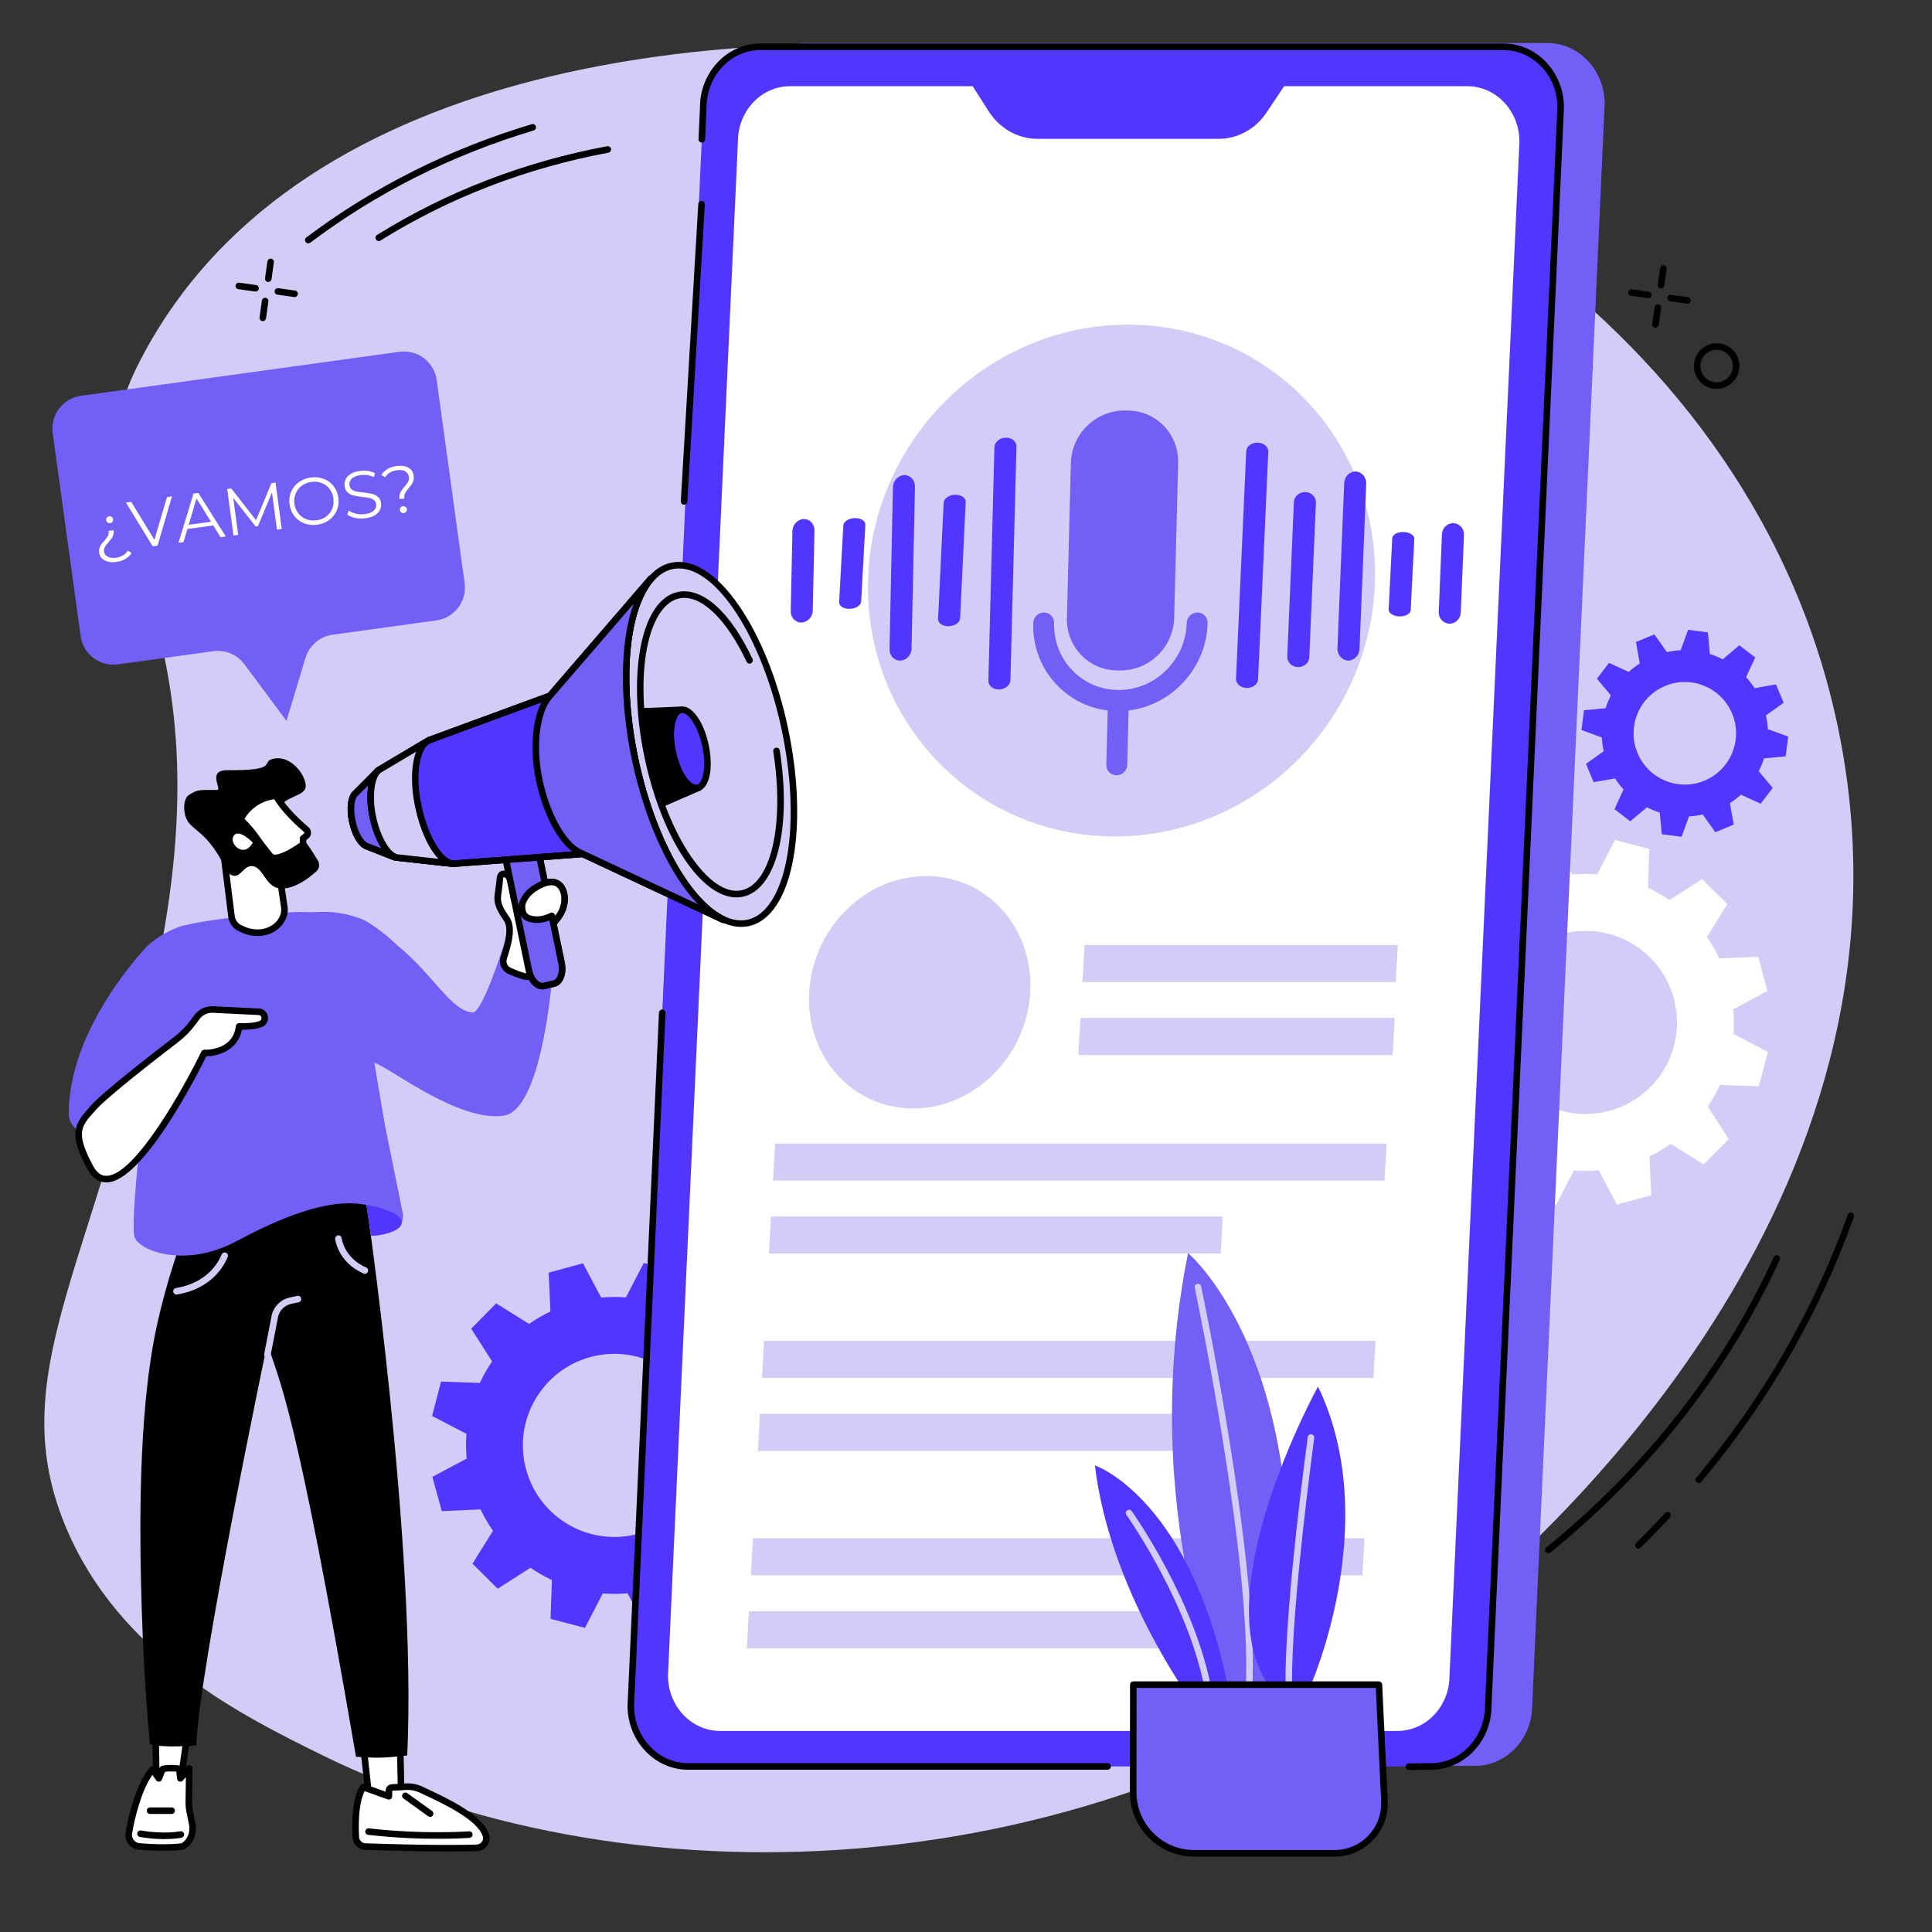 <svg xmlns="http://www.w3.org/2000/svg" xmlns:xlink="http://www.w3.org/1999/xlink" width="500" zoomAndPan="magnify" viewBox="0 0 375 375" height="500" preserveAspectRatio="xMidYMid meet" version="1.0"><rect x="0" y="0" width="375" height="375" fill="#333333" stroke="none"/><defs><g/><clipPath id="dd29821de6"><path d="M 20 76 L 80 76 L 80 123 L 20 123 Z M 20 76 " clip-rule="nonzero"/></clipPath><clipPath id="bc3c67a261"><path d="M 17.77 82.75 L 75.684 74.398 L 81.738 116.375 L 23.824 124.727 Z M 17.77 82.75 " clip-rule="nonzero"/></clipPath><clipPath id="c759bb9d56"><path d="M 34.844 80.289 L 58.613 76.859 C 63.141 76.207 67.742 77.379 71.406 80.121 C 75.07 82.859 77.496 86.941 78.148 91.473 L 79.277 99.301 C 79.93 103.828 78.758 108.43 76.02 112.094 C 73.277 115.758 69.195 118.184 64.668 118.836 L 40.898 122.266 C 36.371 122.918 31.766 121.746 28.105 119.004 C 24.441 116.266 22.016 112.184 21.363 107.656 L 20.23 99.824 C 19.578 95.297 20.75 90.695 23.492 87.031 C 26.23 83.367 30.316 80.941 34.844 80.289 Z M 34.844 80.289 " clip-rule="nonzero"/></clipPath></defs><path fill="#d2ccf6" d="M 12.672 296.145 C 23.035 321.246 47.215 333.137 62.668 340.734 C 123.586 370.684 216.094 367.25 282.648 312.754 C 298.227 300 374.988 233.188 357.039 142.625 C 341.172 62.562 261.617 16.066 194.641 9.844 C 139.156 4.688 56.25 11.922 26.676 71.016 C 11.164 102 44.414 114.109 31.297 183.68 C 19.941 243.895 0 265.441 12.672 296.145 " fill-opacity="1" fill-rule="nonzero"/><path fill="#5236ff" d="M 123.934 297.691 C 114.477 300.281 104.711 294.711 102.121 285.246 C 99.531 275.781 105.102 266.004 114.555 263.414 C 124.012 260.82 133.777 266.395 136.367 275.859 C 138.953 285.328 133.387 295.102 123.934 297.691 Z M 154.562 274.453 L 152.738 267.793 L 145.215 268.137 C 144.52 266.668 143.711 265.277 142.797 263.98 L 146.781 257.594 L 141.879 252.738 L 135.531 256.801 C 134.211 255.895 132.816 255.098 131.363 254.422 L 131.625 246.887 L 124.953 245.137 L 121.492 251.82 C 119.91 251.695 118.305 251.711 116.688 251.855 L 113.148 245.199 L 106.496 247.023 L 106.84 254.555 C 105.375 255.25 103.984 256.059 102.688 256.973 L 96.305 252.988 L 91.457 257.895 L 95.516 264.246 C 94.609 265.57 93.816 266.965 93.141 268.422 L 85.609 268.16 L 83.863 274.84 L 90.539 278.301 C 90.418 279.891 90.43 281.496 90.574 283.113 L 83.926 286.656 L 85.75 293.312 L 93.27 292.973 C 93.969 294.438 94.777 295.828 95.691 297.125 L 91.707 303.512 L 96.609 308.367 L 102.953 304.305 C 104.277 305.211 105.672 306.008 107.125 306.684 L 106.863 314.219 L 113.535 315.973 L 116.996 309.285 C 118.578 309.41 120.184 309.398 121.801 309.25 L 125.34 315.906 L 131.988 314.086 L 131.648 306.551 C 133.113 305.855 134.5 305.047 135.801 304.133 L 142.18 308.121 L 147.031 303.211 L 142.973 296.859 C 143.879 295.535 144.672 294.141 145.348 292.684 L 152.875 292.945 L 154.625 286.266 L 147.945 282.805 C 148.07 281.219 148.059 279.613 147.914 277.992 L 154.562 274.453 " fill-opacity="1" fill-rule="nonzero"/><path fill="#ffffff" d="M 312.441 215.59 C 302.98 218.18 293.219 212.609 290.629 203.145 C 288.039 193.676 293.605 183.902 303.062 181.312 C 312.52 178.719 322.281 184.293 324.871 193.758 C 327.461 203.223 321.895 212.996 312.441 215.59 Z M 343.066 192.348 L 341.246 185.691 L 333.723 186.035 C 333.023 184.566 332.219 183.176 331.305 181.875 L 335.285 175.488 L 330.387 170.637 L 324.039 174.695 C 322.719 173.793 321.324 172.996 319.871 172.32 L 320.129 164.781 L 313.461 163.031 L 309.996 169.719 C 308.414 169.594 306.809 169.605 305.195 169.75 L 301.652 163.094 L 295.004 164.922 L 295.344 172.449 C 293.879 173.152 292.492 173.957 291.195 174.871 L 284.812 170.883 L 279.965 175.793 L 284.023 182.145 C 283.117 183.469 282.324 184.863 281.645 186.316 L 274.117 186.059 L 272.367 192.734 L 279.047 196.199 C 278.922 197.785 278.938 199.395 279.082 201.008 L 272.434 204.551 L 274.254 211.211 L 281.781 210.867 C 282.473 212.332 283.285 213.723 284.195 215.023 L 280.211 221.41 L 285.113 226.266 L 291.461 222.203 C 292.781 223.109 294.176 223.906 295.633 224.582 L 295.371 232.117 L 302.043 233.867 L 305.5 227.184 C 307.086 227.309 308.691 227.293 310.305 227.148 L 313.844 233.805 L 320.496 231.98 L 320.156 224.449 C 321.621 223.75 323.008 222.941 324.309 222.027 L 330.688 226.016 L 335.535 221.109 L 331.477 214.758 C 332.383 213.434 333.18 212.039 333.855 210.582 L 341.383 210.844 L 343.133 204.164 L 336.453 200.699 C 336.578 199.117 336.566 197.508 336.418 195.891 L 343.066 192.348 " fill-opacity="1" fill-rule="nonzero"/><path fill="#5236ff" d="M 330.855 151.52 C 325.785 153.641 319.961 151.242 317.844 146.168 C 315.727 141.098 318.121 135.266 323.191 133.145 C 328.258 131.027 334.082 133.426 336.199 138.496 C 338.316 143.57 335.922 149.402 330.855 151.52 Z M 346.207 136.41 L 344.719 132.84 L 340.566 133.57 C 340.07 132.809 339.527 132.094 338.922 131.438 L 340.68 127.602 L 337.605 125.254 L 334.371 127.969 C 333.574 127.559 332.742 127.215 331.887 126.945 L 331.492 122.738 L 327.66 122.246 L 326.215 126.207 C 325.324 126.254 324.438 126.375 323.547 126.574 L 321.105 123.129 L 317.539 124.617 L 318.27 128.777 C 317.504 129.27 316.793 129.82 316.137 130.418 L 312.305 128.664 L 309.961 131.738 L 312.672 134.977 C 312.262 135.773 311.922 136.609 311.648 137.465 L 307.449 137.859 L 306.953 141.699 L 310.914 143.145 C 310.957 144.031 311.078 144.926 311.277 145.812 L 307.836 148.258 L 309.324 151.824 L 313.48 151.098 C 313.973 151.859 314.52 152.574 315.125 153.23 L 313.367 157.066 L 316.438 159.41 L 319.672 156.699 C 320.469 157.109 321.305 157.449 322.16 157.723 L 322.555 161.93 L 326.387 162.422 L 327.832 158.461 C 328.719 158.414 329.609 158.293 330.496 158.094 L 332.938 161.539 L 336.508 160.051 L 335.777 155.891 C 336.539 155.395 337.254 154.848 337.906 154.246 L 341.742 156.004 L 344.082 152.93 L 341.375 149.691 C 341.781 148.891 342.125 148.059 342.395 147.199 L 346.598 146.805 L 347.09 142.973 L 343.129 141.523 C 343.086 140.637 342.965 139.746 342.766 138.855 L 346.207 136.41 " fill-opacity="1" fill-rule="nonzero"/><path fill="#745ff6" d="M 286.297 342.758 L 142.086 342.758 C 135.949 342.758 130.977 337.469 130.977 330.949 L 145.035 20.16 C 145.035 13.641 150.012 8.352 156.145 8.352 L 300.355 8.352 C 306.492 8.352 311.465 13.641 311.465 20.16 L 297.406 330.949 C 297.406 337.469 292.434 342.758 286.297 342.758 " fill-opacity="1" fill-rule="nonzero"/><path fill="#5236ff" d="M 277.758 342.863 L 133.551 342.863 C 127.414 342.863 122.441 337.586 122.441 331.074 L 136.5 20.863 C 136.5 14.355 141.473 9.078 147.609 9.078 L 291.82 9.078 C 297.953 9.078 302.93 14.355 302.93 20.863 L 288.871 331.074 C 288.871 337.586 283.895 342.863 277.758 342.863 " fill-opacity="1" fill-rule="nonzero"/><path fill="#ffffff" d="M 271.227 335.977 L 139.781 335.977 C 134.188 335.977 129.656 331.168 129.656 325.234 L 143.227 27.477 C 143.227 21.543 147.758 16.73 153.352 16.73 L 284.797 16.73 C 290.387 16.73 294.922 21.543 294.922 27.477 L 281.352 325.234 C 281.352 331.168 276.82 335.977 271.227 335.977 " fill-opacity="1" fill-rule="nonzero"/><path fill="#5236ff" d="M 188.469 16.223 L 191.945 21.664 C 194.059 24.969 197.598 26.949 201.387 26.949 L 236.504 26.949 C 240.211 26.949 243.688 25.051 245.816 21.863 L 249.582 16.223 L 188.469 16.223 " fill-opacity="1" fill-rule="nonzero"/><path fill="#000000" d="M 132.781 97.961 C 132.766 97.961 132.754 97.961 132.742 97.961 C 132.391 97.938 132.125 97.637 132.145 97.285 L 135.535 39.602 C 135.555 39.25 135.859 38.98 136.207 39.004 C 136.555 39.023 136.824 39.324 136.805 39.672 L 133.414 97.359 C 133.395 97.699 133.113 97.961 132.781 97.961 " fill-opacity="1" fill-rule="nonzero"/><path fill="#000000" d="M 214.984 343.504 L 133.551 343.504 C 127.074 343.504 121.805 337.93 121.805 331.078 L 127.906 196.551 C 127.922 196.199 128.219 195.926 128.57 195.945 C 128.922 195.961 129.191 196.258 129.176 196.609 L 123.074 331.105 C 123.074 337.227 127.773 342.23 133.551 342.23 L 214.984 342.23 C 215.336 342.23 215.621 342.512 215.621 342.863 C 215.621 343.215 215.336 343.504 214.984 343.504 " fill-opacity="1" fill-rule="nonzero"/><path fill="#000000" d="M 273.461 343.555 C 273.109 343.555 272.828 343.277 272.82 342.926 C 272.816 342.574 273.102 342.289 273.449 342.285 L 277.75 342.23 C 283.531 342.23 288.234 337.227 288.234 331.078 L 294.297 197.238 C 294.312 196.887 294.605 196.609 294.961 196.633 C 295.312 196.648 295.582 196.945 295.566 197.297 L 289.504 331.105 C 289.504 337.93 284.234 343.504 277.758 343.504 L 273.465 343.555 C 273.461 343.555 273.461 343.555 273.461 343.555 " fill-opacity="1" fill-rule="nonzero"/><path fill="#000000" d="M 294.934 197.902 C 294.922 197.902 294.914 197.902 294.906 197.902 C 294.555 197.887 294.285 197.586 294.297 197.238 L 302.293 20.84 C 302.293 14.719 297.594 9.715 291.82 9.715 L 147.609 9.715 C 141.832 9.715 137.137 14.719 137.137 20.867 L 136.855 27.066 C 136.836 27.418 136.531 27.695 136.191 27.672 C 135.84 27.656 135.566 27.359 135.586 27.012 L 135.863 20.84 C 135.863 14.02 141.133 8.441 147.609 8.441 L 291.82 8.441 C 298.293 8.441 303.562 14.02 303.562 20.867 L 295.566 197.293 C 295.551 197.633 295.27 197.902 294.934 197.902 " fill-opacity="1" fill-rule="nonzero"/><path fill="#d2ccf6" d="M 268.738 229.156 L 150.043 229.156 L 150.445 221.965 L 269.141 221.965 L 268.738 229.156 " fill-opacity="1" fill-rule="nonzero"/><path fill="#d2ccf6" d="M 236.941 243.312 L 149.25 243.312 L 149.652 236.121 L 237.344 236.121 L 236.941 243.312 " fill-opacity="1" fill-rule="nonzero"/><path fill="#d2ccf6" d="M 270.91 190.613 L 210.098 190.613 L 210.5 183.426 L 271.312 183.426 L 270.91 190.613 " fill-opacity="1" fill-rule="nonzero"/><path fill="#d2ccf6" d="M 270.309 204.773 L 209.305 204.773 L 209.707 197.582 L 270.711 197.582 L 270.309 204.773 " fill-opacity="1" fill-rule="nonzero"/><path fill="#d2ccf6" d="M 266.586 267.461 L 147.895 267.461 L 148.297 260.27 L 266.992 260.27 L 266.586 267.461 " fill-opacity="1" fill-rule="nonzero"/><path fill="#d2ccf6" d="M 234.793 281.621 L 147.102 281.621 L 147.504 274.43 L 235.195 274.43 L 234.793 281.621 " fill-opacity="1" fill-rule="nonzero"/><path fill="#d2ccf6" d="M 264.441 305.77 L 145.75 305.77 L 146.152 298.574 L 264.848 298.574 L 264.441 305.77 " fill-opacity="1" fill-rule="nonzero"/><path fill="#d2ccf6" d="M 232.648 319.926 L 144.953 319.926 L 145.355 312.734 L 233.051 312.734 L 232.648 319.926 " fill-opacity="1" fill-rule="nonzero"/><path fill="#d2ccf6" d="M 199.965 192.598 C 199.266 205.051 189.098 215.152 177.25 215.152 C 165.402 215.152 156.367 205.051 157.062 192.598 C 157.762 180.141 167.934 170.039 179.777 170.039 C 191.625 170.039 200.664 180.141 199.965 192.598 " fill-opacity="1" fill-rule="nonzero"/><path fill="#d2ccf6" d="M 266.875 112.684 C 266.172 140.113 243.578 162.355 216.41 162.355 C 189.242 162.355 167.785 140.113 168.484 112.684 C 169.188 85.254 191.781 63.016 218.953 63.016 C 246.121 63.016 267.578 85.254 266.875 112.684 " fill-opacity="1" fill-rule="nonzero"/><path fill="#745ff6" d="M 217.543 130.129 L 216.926 130.129 C 211.344 130.129 206.941 125.562 207.086 119.93 L 207.855 89.887 C 207.996 84.25 212.641 79.684 218.219 79.684 L 218.832 79.684 C 224.41 79.684 228.82 84.25 228.676 89.887 L 227.906 119.93 C 227.762 125.562 223.121 130.129 217.543 130.129 " fill-opacity="1" fill-rule="nonzero"/><path fill="#745ff6" d="M 217.031 138.027 C 207.699 138.027 200.301 130.359 200.543 120.934 C 200.57 119.805 201.504 118.887 202.625 118.887 C 203.746 118.887 204.629 119.805 204.602 120.934 C 204.418 128.102 210.043 133.93 217.137 133.93 C 224.234 133.93 230.156 128.102 230.336 120.934 C 230.367 119.805 231.297 118.887 232.422 118.887 C 233.539 118.887 234.426 119.805 234.398 120.934 C 234.156 130.359 226.367 138.027 217.031 138.027 " fill-opacity="1" fill-rule="nonzero"/><path fill="#745ff6" d="M 216.715 150.484 C 215.59 150.484 214.707 149.57 214.734 148.438 L 215.043 136.402 C 215.074 135.27 216.004 134.352 217.125 134.352 C 218.246 134.352 219.133 135.27 219.102 136.402 L 218.793 148.438 C 218.766 149.57 217.836 150.484 216.715 150.484 " fill-opacity="1" fill-rule="nonzero"/><path fill="#5236ff" d="M 253.363 95.512 C 254.547 95.543 255.465 96.461 255.418 97.555 L 254.133 127.562 C 254.086 128.66 253.09 129.516 251.91 129.484 C 250.727 129.449 249.809 128.531 249.855 127.438 L 251.141 97.43 C 251.188 96.336 252.184 95.477 253.363 95.512 " fill-opacity="1" fill-rule="nonzero"/><path fill="#5236ff" d="M 244.109 85.922 C 245.289 85.953 246.215 86.754 246.172 87.707 L 244.191 131.867 C 244.145 132.82 243.152 133.566 241.973 133.531 C 240.789 133.496 239.867 132.695 239.91 131.746 L 241.891 87.578 C 241.934 86.629 242.926 85.887 244.109 85.922 " fill-opacity="1" fill-rule="nonzero"/><path fill="#5236ff" d="M 263.141 91.523 C 264.32 91.559 265.238 92.629 265.184 93.918 L 263.879 125.938 C 263.828 127.227 262.824 128.242 261.645 128.207 C 260.465 128.172 259.547 127.098 259.598 125.812 L 260.906 93.789 C 260.957 92.504 261.961 91.488 263.141 91.523 " fill-opacity="1" fill-rule="nonzero"/><path fill="#5236ff" d="M 272.438 103.262 C 273.621 103.293 274.547 103.891 274.516 104.594 L 273.816 118.43 C 273.781 119.133 272.797 119.676 271.613 119.641 C 270.434 119.605 269.5 119.008 269.535 118.305 L 270.234 104.469 C 270.27 103.766 271.254 103.227 272.438 103.262 " fill-opacity="1" fill-rule="nonzero"/><path fill="#5236ff" d="M 283.535 118.895 C 283.484 120.121 282.484 121.086 281.305 121.051 C 280.121 121.016 279.203 119.992 279.258 118.77 L 279.879 103.703 C 279.93 102.477 280.93 101.512 282.109 101.547 C 283.293 101.578 284.207 102.605 284.156 103.828 L 283.535 118.895 " fill-opacity="1" fill-rule="nonzero"/><path fill="#5236ff" d="M 185.371 96.031 C 184.188 96.066 183.199 96.762 183.16 97.586 L 182.082 120.125 C 182.039 120.949 182.969 121.59 184.148 121.551 C 185.332 121.516 186.32 120.824 186.359 120 L 187.438 97.461 C 187.48 96.637 186.551 96 185.371 96.031 " fill-opacity="1" fill-rule="nonzero"/><path fill="#5236ff" d="M 195.203 84.957 C 194.02 84.988 193.039 85.809 193.012 86.789 L 191.844 132.117 C 191.816 133.094 192.754 133.859 193.938 133.824 C 195.117 133.789 196.098 132.969 196.121 131.992 L 197.293 86.664 C 197.316 85.684 196.383 84.922 195.203 84.957 " fill-opacity="1" fill-rule="nonzero"/><path fill="#5236ff" d="M 175.504 92.227 C 174.32 92.262 173.34 93.312 173.316 94.574 L 172.656 125.992 C 172.629 127.254 173.562 128.254 174.746 128.219 C 175.926 128.184 176.906 127.133 176.934 125.867 L 177.594 94.453 C 177.617 93.188 176.684 92.191 175.504 92.227 " fill-opacity="1" fill-rule="nonzero"/><path fill="#5236ff" d="M 165.898 100.566 C 164.719 100.602 163.727 101.242 163.688 101.996 L 162.875 116.871 C 162.832 117.629 163.754 118.215 164.938 118.176 C 166.117 118.145 167.113 117.504 167.152 116.746 L 167.965 101.871 C 168.008 101.117 167.082 100.531 165.898 100.566 " fill-opacity="1" fill-rule="nonzero"/><path fill="#5236ff" d="M 153.48 118.609 C 153.453 119.871 154.391 120.867 155.57 120.832 C 156.75 120.797 157.73 119.746 157.758 118.484 L 158.086 102.973 C 158.109 101.707 157.172 100.711 155.992 100.746 C 154.809 100.781 153.832 101.832 153.805 103.098 L 153.48 118.609 " fill-opacity="1" fill-rule="nonzero"/><path fill="#745ff6" d="M 238.113 331.93 C 238.113 331.93 220.508 293.301 230.605 243.223 C 230.605 243.223 257.891 266.113 248.055 331.93 L 238.113 331.93 " fill-opacity="1" fill-rule="nonzero"/><path fill="#d2ccf6" d="M 242.422 328.539 C 242.406 328.539 242.395 328.539 242.383 328.539 C 242.031 328.52 241.766 328.219 241.785 327.871 C 243.133 303.184 232.012 250.488 231.898 249.957 C 231.824 249.613 232.043 249.277 232.387 249.203 C 232.73 249.129 233.07 249.348 233.141 249.691 C 233.254 250.223 244.41 303.09 243.055 327.938 C 243.035 328.277 242.754 328.539 242.422 328.539 " fill-opacity="1" fill-rule="nonzero"/><path fill="#5236ff" d="M 255.824 269.129 C 255.824 269.129 233.145 310.152 246.789 327.902 L 254.086 327.902 C 254.086 327.902 268.672 295.832 255.824 269.129 " fill-opacity="1" fill-rule="nonzero"/><path fill="#d2ccf6" d="M 250.195 329.629 C 249.855 329.629 249.574 329.359 249.562 329.016 C 249.098 317.047 252.035 292.512 253.828 278.949 C 253.871 278.605 254.188 278.359 254.539 278.402 C 254.891 278.449 255.133 278.77 255.086 279.117 C 253.301 292.641 250.371 317.09 250.828 328.965 C 250.844 329.316 250.57 329.613 250.219 329.629 C 250.211 329.629 250.203 329.629 250.195 329.629 " fill-opacity="1" fill-rule="nonzero"/><path fill="#5236ff" d="M 212.52 284.422 C 212.52 284.422 231.84 291.02 238.84 330.09 L 231.238 330.09 C 231.238 330.09 215.375 308.633 212.52 284.422 " fill-opacity="1" fill-rule="nonzero"/><path fill="#d2ccf6" d="M 234.684 329.629 C 234.379 329.629 234.109 329.406 234.059 329.094 C 231.184 311.723 218.758 294.223 218.633 294.047 C 218.426 293.766 218.492 293.367 218.777 293.16 C 219.062 292.957 219.457 293.023 219.664 293.309 C 219.789 293.484 232.391 311.227 235.312 328.887 C 235.367 329.234 235.133 329.562 234.789 329.617 C 234.754 329.625 234.719 329.629 234.684 329.629 " fill-opacity="1" fill-rule="nonzero"/><path fill="#745ff6" d="M 219.973 326.992 L 267.645 326.992 L 268.715 349.562 C 268.977 355.098 264.562 359.727 259.031 359.727 L 231.801 359.727 C 225.254 359.727 219.949 354.41 219.953 347.855 L 219.973 326.992 " fill-opacity="1" fill-rule="nonzero"/><path fill="#000000" d="M 220.605 327.625 L 220.59 347.855 C 220.586 350.855 221.75 353.676 223.871 355.801 C 225.988 357.922 228.809 359.09 231.805 359.09 L 259.031 359.09 C 261.531 359.09 263.863 358.094 265.59 356.281 C 267.312 354.469 268.199 352.094 268.078 349.594 L 267.043 327.625 Z M 259.031 360.363 L 231.805 360.363 C 228.469 360.363 225.328 359.062 222.973 356.699 C 220.609 354.336 219.316 351.195 219.316 347.855 L 219.34 326.992 C 219.34 326.637 219.621 326.355 219.973 326.355 L 267.648 326.355 C 267.984 326.355 268.266 326.621 268.281 326.961 L 269.352 349.531 C 269.484 352.387 268.477 355.094 266.508 357.16 C 264.539 359.227 261.883 360.363 259.031 360.363 " fill-opacity="1" fill-rule="nonzero"/><path fill="#ffffff" d="M 36.809 333.539 L 34.996 346.266 L 30.363 346.281 L 30.145 333.766 L 36.809 333.539 " fill-opacity="1" fill-rule="nonzero"/><path fill="#000000" d="M 30.793 334.383 L 30.988 345.645 L 34.445 345.633 L 36.074 334.199 Z M 30.363 346.922 C 30.016 346.922 29.734 346.641 29.727 346.293 L 29.512 333.777 C 29.504 333.43 29.777 333.145 30.125 333.133 L 36.785 332.902 C 36.973 332.895 37.156 332.973 37.281 333.113 C 37.406 333.254 37.465 333.441 37.438 333.629 L 35.629 346.355 C 35.582 346.668 35.316 346.902 35 346.902 L 30.367 346.922 C 30.367 346.922 30.367 346.922 30.363 346.922 " fill-opacity="1" fill-rule="nonzero"/><path fill="#ffffff" d="M 35.152 358.434 C 33.336 358.629 30.629 358.707 27.012 358.387 C 25.715 358.273 24.805 357.074 25.012 355.789 C 25.574 352.336 27.141 346.242 29.613 343.445 L 30.836 345.188 L 31.559 343.391 C 31.676 343.195 34.746 343.066 34.812 343.434 L 34.996 345.188 L 36.742 343.234 L 36.645 349.656 C 36.637 350.363 36.703 351.074 36.844 351.766 L 37.305 353.984 C 37.578 355.32 37.238 356.738 36.305 357.73 C 35.941 358.121 35.535 358.391 35.152 358.434 " fill-opacity="1" fill-rule="nonzero"/><path fill="#000000" d="M 29.582 344.508 C 27.461 347.465 26.121 352.941 25.641 355.891 C 25.566 356.344 25.68 356.789 25.961 357.148 C 26.23 357.5 26.625 357.715 27.066 357.754 C 30.91 358.09 33.551 357.965 35.086 357.801 C 35.281 357.781 35.566 357.59 35.84 357.297 C 36.609 356.477 36.922 355.289 36.68 354.117 L 36.223 351.895 C 36.07 351.156 36 350.398 36.012 349.645 L 36.082 344.93 L 35.473 345.613 C 35.305 345.801 35.043 345.871 34.805 345.793 C 34.562 345.715 34.391 345.504 34.363 345.258 L 34.219 343.871 C 33.68 343.805 32.551 343.832 32.035 343.906 L 31.426 345.426 C 31.336 345.641 31.137 345.793 30.906 345.82 C 30.676 345.848 30.449 345.746 30.312 345.555 Z M 35.152 358.434 L 35.156 358.434 Z M 31.637 359.238 C 30.328 359.238 28.77 359.18 26.953 359.02 C 26.156 358.949 25.449 358.562 24.957 357.93 C 24.465 357.297 24.258 356.48 24.387 355.688 C 24.535 354.773 25.93 346.656 29.137 343.023 C 29.266 342.879 29.453 342.805 29.648 342.812 C 29.844 342.824 30.023 342.922 30.133 343.082 L 30.684 343.863 L 30.969 343.152 C 30.98 343.121 30.996 343.09 31.016 343.059 C 31.461 342.316 34.559 342.641 34.586 342.645 C 35.09 342.738 35.375 342.965 35.438 343.32 C 35.441 343.336 35.441 343.348 35.445 343.363 L 35.477 343.695 L 36.266 342.809 C 36.445 342.609 36.723 342.543 36.973 342.641 C 37.219 342.738 37.379 342.977 37.375 343.242 L 37.281 349.664 C 37.27 350.324 37.336 350.988 37.469 351.637 L 37.926 353.855 C 38.25 355.434 37.82 357.047 36.77 358.168 C 36.27 358.699 35.734 359.012 35.223 359.066 C 34.363 359.16 33.172 359.238 31.637 359.238 " fill-opacity="1" fill-rule="nonzero"/><path fill="#000000" d="M 31.84 356.969 C 30.555 356.969 28.961 356.867 27.16 356.551 C 26.816 356.492 26.582 356.16 26.645 355.816 C 26.707 355.469 27.035 355.238 27.379 355.297 C 31.793 356.078 34.953 355.461 34.984 355.453 C 35.328 355.387 35.664 355.609 35.73 355.953 C 35.801 356.297 35.578 356.633 35.234 356.699 C 35.152 356.719 33.887 356.969 31.84 356.969 " fill-opacity="1" fill-rule="nonzero"/><path fill="#000000" d="M 33.324 352.09 L 29.117 352.09 C 28.77 352.09 28.484 351.805 28.484 351.453 C 28.484 351.102 28.77 350.816 29.117 350.816 L 33.324 350.816 C 33.672 350.816 33.957 351.102 33.957 351.453 C 33.957 351.805 33.672 352.09 33.324 352.09 " fill-opacity="1" fill-rule="nonzero"/><path fill="#ffffff" d="M 70.066 334.676 L 71.695 349.508 L 77.93 350.816 L 77.551 333.422 L 70.066 334.676 " fill-opacity="1" fill-rule="nonzero"/><path fill="#000000" d="M 72.277 348.98 L 77.277 350.031 L 76.93 334.172 L 70.766 335.203 Z M 77.93 351.453 C 77.887 351.453 77.844 351.445 77.801 351.438 L 71.566 350.133 C 71.297 350.074 71.094 349.852 71.062 349.578 L 69.434 334.742 C 69.398 334.406 69.629 334.102 69.961 334.047 L 77.445 332.797 C 77.629 332.766 77.812 332.812 77.957 332.93 C 78.098 333.051 78.18 333.223 78.184 333.406 L 78.566 350.801 C 78.57 350.996 78.484 351.184 78.336 351.305 C 78.219 351.402 78.078 351.453 77.93 351.453 " fill-opacity="1" fill-rule="nonzero"/><path fill="#ffffff" d="M 69.062 356.582 C 68.922 353.984 68.918 349.195 70.5 346.887 L 75.488 348.664 L 75.488 347.602 C 75.488 347.258 75.734 346.973 76.047 346.953 L 78.824 346.797 C 79.863 346.734 80.898 346.953 81.844 347.418 C 84.641 348.793 93.145 352.32 94.324 356.289 C 94.672 357.461 93.758 358.633 92.539 358.668 C 89.742 358.746 83.012 358.832 70.934 358.422 C 69.926 358.387 69.113 357.59 69.062 356.582 " fill-opacity="1" fill-rule="nonzero"/><path fill="#000000" d="M 70.777 347.66 C 69.879 349.367 69.484 352.559 69.695 356.547 C 69.73 357.23 70.273 357.762 70.953 357.785 C 82.887 358.195 89.59 358.113 92.523 358.031 C 92.922 358.02 93.301 357.816 93.535 357.492 C 93.758 357.188 93.82 356.824 93.715 356.473 C 92.758 353.254 86.035 350.094 82.805 348.578 C 82.324 348.352 81.902 348.156 81.566 347.988 C 80.715 347.57 79.781 347.383 78.863 347.43 L 76.129 347.59 L 76.125 348.664 C 76.125 348.875 76.023 349.066 75.855 349.188 C 75.684 349.305 75.469 349.336 75.273 349.266 Z M 86.961 359.371 C 83.246 359.371 77.996 359.297 70.91 359.055 C 69.566 359.012 68.496 357.961 68.426 356.617 C 68.281 353.902 68.293 348.984 69.977 346.527 C 70.141 346.289 70.441 346.191 70.715 346.289 L 74.852 347.762 L 74.852 347.602 C 74.852 346.918 75.359 346.359 76.008 346.32 L 78.789 346.16 C 79.93 346.094 81.082 346.332 82.125 346.844 C 82.457 347.008 82.871 347.203 83.344 347.426 C 87.004 349.145 93.816 352.344 94.934 356.109 C 95.152 356.836 95.016 357.613 94.562 358.238 C 94.098 358.883 93.348 359.277 92.559 359.301 C 91.355 359.336 89.523 359.371 86.961 359.371 " fill-opacity="1" fill-rule="nonzero"/><path fill="#000000" d="M 85.031 356.906 C 81.484 356.906 76.695 356.75 71.465 356.141 C 71.113 356.102 70.863 355.785 70.906 355.438 C 70.945 355.086 71.262 354.836 71.609 354.879 C 82.203 356.109 90.961 355.469 91.051 355.461 C 91.398 355.434 91.703 355.699 91.73 356.047 C 91.758 356.398 91.496 356.703 91.145 356.73 C 91.098 356.734 88.75 356.906 85.031 356.906 " fill-opacity="1" fill-rule="nonzero"/><path fill="#000000" d="M 83.484 352.66 C 83.355 352.66 83.227 352.621 83.113 352.539 L 78.312 349.086 C 78.027 348.879 77.965 348.48 78.168 348.195 C 78.375 347.91 78.77 347.848 79.055 348.051 L 83.855 351.504 C 84.141 351.711 84.207 352.109 84 352.395 C 83.879 352.566 83.68 352.66 83.484 352.66 " fill-opacity="1" fill-rule="nonzero"/><path fill="#000000" d="M 70.926 232.203 C 70.926 232.203 80.945 299.785 79.043 340.734 L 76.254 341.016 C 74.754 341.164 73.246 341.203 71.742 341.125 L 69.098 340.992 C 57.219 271.645 54.207 268.367 51.895 260.727 C 51.895 260.727 38.656 323.777 38.098 338.762 C 38.098 338.762 31.664 339.41 29.102 338.488 C 27.727 324.02 27.328 309.051 27.258 299.652 C 27.062 272.75 29.629 260.531 31.039 254.734 C 32.328 249.414 33.719 245.086 34.73 242.16 L 38.113 232.5 L 70.926 232.203 " fill-opacity="1" fill-rule="nonzero"/><path fill="#d2ccf6" d="M 51.91 263.52 C 51.871 263.52 51.828 263.516 51.789 263.508 C 51.445 263.441 51.219 263.109 51.285 262.762 L 52.758 255.191 C 52.762 255.176 52.766 255.16 52.77 255.145 C 53.234 253.449 54.594 252.172 56.316 251.82 L 57.707 251.531 C 58.047 251.457 58.387 251.68 58.457 252.023 C 58.527 252.367 58.305 252.707 57.961 252.777 L 56.57 253.062 C 55.328 253.32 54.348 254.238 54.004 255.457 L 52.535 263.004 C 52.477 263.309 52.207 263.52 51.91 263.52 " fill-opacity="1" fill-rule="nonzero"/><path fill="#d2ccf6" d="M 34.254 251.277 C 33.949 251.277 33.68 251.055 33.629 250.746 C 33.57 250.398 33.805 250.07 34.148 250.012 C 40.156 249.012 42.359 245.117 43.027 243.492 C 43.16 243.168 43.531 243.016 43.855 243.148 C 44.18 243.277 44.336 243.652 44.203 243.977 C 43.453 245.801 40.992 250.16 34.359 251.266 C 34.324 251.273 34.289 251.277 34.254 251.277 " fill-opacity="1" fill-rule="nonzero"/><path fill="#d2ccf6" d="M 70.828 247.246 C 70.742 247.246 70.656 247.227 70.574 247.191 C 65.648 245.051 65.074 240.676 65.051 240.492 C 65.012 240.141 65.262 239.824 65.609 239.785 C 65.957 239.742 66.273 239.988 66.312 240.34 C 66.336 240.496 66.844 244.184 71.082 246.023 C 71.402 246.164 71.551 246.539 71.41 246.863 C 71.305 247.102 71.074 247.246 70.828 247.246 " fill-opacity="1" fill-rule="nonzero"/><path fill="#745ff6" d="M 27.965 184.27 C 29.703 182.297 33.234 180.199 35.797 179.605 C 40.664 178.48 46.902 177.832 52.461 177.453 L 55.617 177.117 C 57.23 177 58.758 176.988 60.203 177.062 C 61.199 177.027 62.109 177.004 62.895 176.984 C 65.348 176.93 69.297 177.723 71.391 179.004 C 73.438 180.254 75.344 181.785 77.113 183.492 C 83.965 189.008 87.426 196.109 91.699 196.531 C 93.441 196.703 96.93 186.16 98.27 181.887 C 99.141 179.105 102.398 177.867 104.875 179.395 C 104.996 179.473 105.109 179.547 105.215 179.621 C 108.387 181.887 107.41 186.984 107.41 186.984 C 107.41 186.984 105.684 215.406 97.746 216.551 C 88.879 217.828 75.434 207.027 72.656 206.289 L 74.73 218.477 L 78.191 235.535 C 78.699 238.844 74.43 239.895 72.027 239.871 C 71.953 239.871 71.188 233.898 71.117 233.883 C 63.426 232.301 53.512 236.875 45.754 240.988 C 35.809 246.258 26.801 242.719 26.098 240.012 C 25.398 237.301 27.266 220.812 27.266 220.812 L 16.828 219.949 C 14.863 219.785 13.348 218.141 13.348 216.168 C 13.375 202.645 22.836 190.086 27.965 184.27 " fill-opacity="1" fill-rule="nonzero"/><path fill="#ffffff" d="M 37.426 198.496 C 36.523 199.715 35.457 200.801 34.25 201.723 C 30.188 204.836 20.492 212.352 18.176 214.953 C 15.23 218.262 13.781 219.539 17.461 226.516 C 23.461 237.883 39.652 204.387 39.652 204.387 C 39.652 204.387 45.785 204.652 46.414 199.219 C 46.414 199.219 49.613 199.379 50.836 198.641 C 51.773 198.07 51.5 196.383 50.145 196.375 L 41.316 195.945 C 40.102 195.895 38.941 196.453 38.219 197.43 L 37.426 198.496 " fill-opacity="1" fill-rule="nonzero"/><path fill="#000000" d="M 37.938 198.875 C 37 200.141 35.887 201.27 34.637 202.227 C 30.59 205.328 20.93 212.816 18.652 215.375 L 18.391 215.664 C 15.676 218.707 14.656 219.844 18.023 226.219 C 18.738 227.574 19.594 228.23 20.637 228.23 C 20.648 228.23 20.664 228.23 20.68 228.23 C 26.258 228.133 35.852 210.785 39.082 204.109 C 39.191 203.883 39.43 203.738 39.68 203.75 C 39.906 203.762 45.23 203.918 45.781 199.145 C 45.82 198.812 46.105 198.566 46.445 198.586 C 47.609 198.641 49.738 198.559 50.508 198.094 C 50.746 197.949 50.789 197.648 50.727 197.426 C 50.676 197.242 50.531 197.016 50.141 197.016 L 41.285 196.582 C 40.281 196.543 39.328 197 38.727 197.809 Z M 20.633 229.504 C 19.098 229.504 17.84 228.598 16.898 226.812 C 13.266 219.93 14.367 218.262 17.441 214.82 L 17.703 214.527 C 20.055 211.887 29.789 204.34 33.863 201.219 C 35.023 200.332 36.047 199.289 36.918 198.117 L 37.707 197.047 C 38.559 195.898 39.914 195.246 41.344 195.312 L 50.176 195.742 C 51.02 195.746 51.727 196.273 51.953 197.086 C 52.18 197.902 51.855 198.766 51.164 199.184 C 50.109 199.82 47.996 199.883 46.957 199.871 C 46.168 203.887 42.352 204.992 40.047 205.027 C 38.48 208.207 27.785 229.379 20.703 229.504 C 20.68 229.504 20.656 229.504 20.633 229.504 " fill-opacity="1" fill-rule="nonzero"/><path fill="#5236ff" d="M 72.027 239.871 C 79.492 239.379 80.75 235.543 71.117 233.883 L 72.027 239.871 " fill-opacity="1" fill-rule="nonzero"/><path fill="#745ff6" d="M 97.137 161.766 L 102.656 188.34 C 103.059 190.285 104.363 191.641 105.562 191.363 L 107.543 190.906 C 108.742 190.629 109.391 188.824 108.984 186.883 L 103.465 160.305 L 97.137 161.766 " fill-opacity="1" fill-rule="nonzero"/><path fill="#000000" d="M 97.883 162.242 L 103.277 188.211 C 103.496 189.258 104.02 190.16 104.652 190.562 C 104.922 190.738 105.184 190.797 105.422 190.742 L 107.398 190.285 C 108.141 190.113 108.719 188.727 108.363 187.012 L 102.973 161.07 Z M 105.246 192.035 C 104.812 192.035 104.379 191.898 103.965 191.633 C 103.043 191.043 102.324 189.859 102.035 188.469 L 96.512 161.895 C 96.441 161.555 96.656 161.223 96.992 161.145 L 103.32 159.688 C 103.488 159.648 103.664 159.676 103.809 159.77 C 103.953 159.859 104.051 160.008 104.086 160.176 L 109.609 186.75 C 110.09 189.066 109.246 191.168 107.684 191.527 L 105.707 191.98 C 105.555 192.02 105.398 192.035 105.246 192.035 " fill-opacity="1" fill-rule="nonzero"/><path fill="#ffffff" d="M 98.926 188.457 C 97.941 188.047 97.438 186.945 97.77 185.934 C 98.766 182.887 99.465 180.012 98.324 178.355 C 97.332 176.918 96.398 175.492 96.633 173.797 L 96.965 171.25 C 97.023 170.855 96.902 169.391 97.996 169.652 C 98.828 169.848 99.176 170.574 99.652 173.773 C 99.895 175.379 100.527 176.121 101.609 176.785 C 101.566 176.551 101.547 176.273 101.562 175.973 C 101.625 174.598 102.371 173.34 103.516 172.578 C 104.941 171.625 107.34 170.355 108.758 171.949 C 109.742 173.059 110.125 175.559 108.398 177.996 C 107.992 178.566 105.73 181.043 105.73 181.043 C 105.293 181.629 104.348 187.582 104.348 187.582 C 103.777 190.707 101.41 189.484 98.926 188.457 " fill-opacity="1" fill-rule="nonzero"/><path fill="#000000" d="M 97.754 170.258 C 97.742 170.258 97.738 170.258 97.738 170.258 C 97.656 170.355 97.629 170.871 97.617 171.039 C 97.609 171.164 97.605 171.27 97.594 171.344 L 97.266 173.883 C 97.07 175.285 97.797 176.473 98.848 177.992 C 100.215 179.977 99.32 183.234 98.375 186.129 C 98.148 186.824 98.496 187.59 99.168 187.867 L 99.648 188.066 C 100.969 188.621 102.336 189.199 103.02 188.824 C 103.355 188.645 103.59 188.188 103.723 187.469 C 104.082 185.199 104.762 181.277 105.223 180.66 C 105.234 180.645 105.246 180.629 105.262 180.613 C 105.883 179.93 107.566 178.07 107.879 177.629 C 109.52 175.316 108.996 173.176 108.281 172.371 C 107.465 171.453 105.98 171.699 103.871 173.105 C 102.875 173.773 102.246 174.852 102.195 176 C 102.184 176.242 102.199 176.477 102.234 176.672 C 102.277 176.918 102.172 177.168 101.965 177.309 C 101.758 177.449 101.488 177.457 101.273 177.324 C 100.129 176.621 99.309 175.766 99.027 173.867 C 98.547 170.68 98.223 170.359 97.852 170.27 C 97.801 170.258 97.773 170.258 97.754 170.258 Z M 102.477 190.219 C 101.48 190.219 100.34 189.738 99.156 189.242 L 98.684 189.043 C 97.402 188.512 96.734 187.059 97.168 185.734 C 98.078 182.938 98.789 180.148 97.801 178.715 C 96.879 177.375 95.73 175.707 96.004 173.711 L 96.332 171.168 C 96.344 171.113 96.344 171.047 96.348 170.969 C 96.375 170.48 96.418 169.66 97 169.227 C 97.215 169.066 97.59 168.902 98.145 169.031 C 99.422 169.336 99.801 170.457 100.281 173.676 C 100.406 174.496 100.633 175.031 100.973 175.449 C 101.18 174.086 101.977 172.84 103.164 172.047 C 106.555 169.789 108.332 170.516 109.23 171.527 C 110.457 172.902 110.762 175.766 108.914 178.363 C 108.516 178.926 106.59 181.047 106.234 181.434 C 106 181.891 105.406 184.965 104.977 187.688 C 104.766 188.832 104.324 189.566 103.625 189.945 C 103.27 190.137 102.887 190.219 102.477 190.219 " fill-opacity="1" fill-rule="nonzero"/><path fill="#745ff6" d="M 103.953 162.656 L 108.984 186.883 C 109.391 188.824 108.742 190.629 107.543 190.906 L 105.562 191.363 C 104.363 191.641 103.059 190.285 102.656 188.34 L 97.477 163.441 L 103.953 162.656 " fill-opacity="1" fill-rule="nonzero"/><path fill="#000000" d="M 98.238 163.988 L 103.277 188.211 C 103.496 189.258 104.02 190.16 104.652 190.562 C 104.922 190.738 105.184 190.797 105.422 190.742 L 107.398 190.285 C 108.141 190.113 108.719 188.727 108.363 187.012 L 103.449 163.359 Z M 105.246 192.035 C 104.812 192.035 104.379 191.898 103.965 191.633 C 103.043 191.043 102.324 189.859 102.035 188.469 L 96.855 163.57 C 96.816 163.395 96.855 163.215 96.961 163.07 C 97.062 162.922 97.223 162.828 97.398 162.809 L 103.879 162.023 C 104.203 161.988 104.508 162.203 104.578 162.527 L 109.609 186.75 C 110.09 189.066 109.246 191.168 107.684 191.527 L 105.707 191.98 C 105.555 192.02 105.398 192.035 105.246 192.035 " fill-opacity="1" fill-rule="nonzero"/><path fill="#ffffff" d="M 103.789 178.492 C 104.773 178.594 106.332 178.371 108.008 177.234 C 109.766 176.039 109.742 173.059 108.758 171.949 C 107.344 170.363 104.965 171.613 103.539 172.562 C 102.383 173.332 101.289 174.855 101.312 175.922 C 101.355 177.547 101.938 178.305 103.789 178.492 " fill-opacity="1" fill-rule="nonzero"/><path fill="#000000" d="M 107.031 171.824 C 106.051 171.824 104.848 172.457 103.891 173.094 C 102.855 173.781 101.93 175.121 101.949 175.906 C 101.98 177.152 102.25 177.695 103.852 177.859 C 104.168 177.891 105.316 177.938 106.809 177.191 C 107.121 177.035 107.504 177.164 107.66 177.477 C 107.719 177.59 107.738 177.711 107.727 177.828 C 107.844 177.676 107.879 177.629 107.879 177.629 C 109.516 175.309 108.992 173.172 108.281 172.371 C 108.219 172.301 108.059 172.16 108.055 172.156 C 107.77 171.922 107.418 171.824 107.031 171.824 Z M 107.41 179.848 C 107.266 179.848 107.121 179.801 107.004 179.699 C 106.734 179.473 106.699 179.074 106.926 178.801 C 107.059 178.641 107.176 178.5 107.277 178.379 C 106.074 178.961 104.785 179.23 103.723 179.125 C 101.641 178.914 100.73 177.961 100.68 175.938 C 100.645 174.559 101.926 172.871 103.188 172.035 C 105.648 170.398 107.562 170.117 108.883 171.191 C 108.906 171.211 109.141 171.422 109.23 171.527 C 110.449 172.895 110.754 175.758 108.918 178.363 C 108.879 178.418 108.688 178.676 107.898 179.617 C 107.773 179.77 107.594 179.848 107.41 179.848 " fill-opacity="1" fill-rule="nonzero"/><path fill="#5236ff" d="M 106.754 135.039 L 83.277 143.668 L 73.449 149.512 L 68.992 154 L 68.961 154.039 C 68.121 154.797 67.875 157.012 68.398 159.473 C 68.918 161.906 70.051 163.809 71.121 164.195 L 71.082 164.199 L 76.684 166.41 L 87.949 167.648 L 113.117 165.742 L 140.254 178.457 L 140.453 178.52 C 133.637 175.234 126.609 163.008 123.312 147.531 C 120.02 132.074 121.457 118.086 126.34 112.336 L 126.332 112.332 L 107 134.754 L 106.754 135.039 " fill-opacity="1" fill-rule="nonzero"/><path fill="#000000" d="M 113.117 165.105 C 113.207 165.105 113.301 165.125 113.387 165.168 L 135.461 175.508 C 130.055 169.898 125.234 159.598 122.691 147.664 C 120.164 135.805 120.359 124.512 122.969 117.203 L 107.48 135.168 C 107.438 135.219 107.391 135.262 107.336 135.293 C 107.27 135.449 107.141 135.574 106.973 135.637 L 83.551 144.246 L 73.844 150.016 L 69.438 154.457 C 69.422 154.477 69.406 154.492 69.387 154.512 C 68.82 155.02 68.496 156.887 69.02 159.34 C 69.531 161.746 70.594 163.328 71.336 163.594 C 71.395 163.617 71.445 163.645 71.496 163.68 L 76.836 165.785 L 87.961 167.012 L 113.066 165.109 C 113.082 165.105 113.098 165.105 113.117 165.105 Z M 140.453 179.156 C 140.391 179.156 140.328 179.145 140.266 179.129 L 140.066 179.066 C 140.039 179.055 140.012 179.047 139.984 179.031 L 112.996 166.391 L 88 168.285 C 87.961 168.289 87.922 168.289 87.879 168.281 L 76.613 167.039 C 76.559 167.035 76.504 167.02 76.449 167 L 70.848 164.793 C 70.789 164.77 70.734 164.738 70.684 164.699 C 69.457 164.086 68.305 162.09 67.777 159.605 C 67.199 156.898 67.488 154.547 68.508 153.59 L 68.516 153.582 L 73 149.062 C 73.039 149.023 73.078 148.992 73.125 148.965 L 82.949 143.121 C 82.984 143.102 83.02 143.086 83.055 143.07 L 106.426 134.484 C 106.449 134.43 106.48 134.383 106.52 134.336 L 125.852 111.914 C 125.961 111.785 126.121 111.707 126.289 111.695 C 126.457 111.684 126.625 111.738 126.754 111.852 C 127.012 112.082 127.047 112.484 126.82 112.746 C 121.914 118.531 120.754 132.457 123.934 147.398 C 127.121 162.363 133.871 174.641 140.727 177.945 C 141.027 178.09 141.164 178.441 141.047 178.75 C 140.945 179 140.711 179.156 140.453 179.156 " fill-opacity="1" fill-rule="nonzero"/><path fill="#d2ccf6" d="M 152.332 141.445 C 156.41 160.582 153.207 177.461 145.184 179.141 C 137.16 180.824 127.355 166.672 123.277 147.531 C 119.203 128.398 122.402 111.52 130.426 109.84 C 138.449 108.16 148.258 122.309 152.332 141.445 " fill-opacity="1" fill-rule="nonzero"/><path fill="#000000" d="M 131.781 110.336 C 131.367 110.336 130.961 110.379 130.555 110.461 C 128.781 110.836 127.219 112.039 125.918 114.043 C 121.742 120.461 120.949 133.555 123.898 147.398 C 127.688 165.176 136.402 178.645 143.828 178.645 C 144.242 178.645 144.652 178.602 145.055 178.516 C 146.828 178.145 148.391 176.941 149.695 174.938 C 153.871 168.52 154.66 155.426 151.711 141.582 C 147.926 123.805 139.207 110.336 131.781 110.336 Z M 143.863 179.914 C 140.102 179.914 136.027 176.988 132.23 171.508 C 128.043 165.469 124.645 157 122.656 147.664 C 119.641 133.504 120.504 120.035 124.852 113.352 C 126.348 111.051 128.18 109.66 130.297 109.219 C 134.441 108.348 139.09 111.281 143.379 117.473 C 147.566 123.512 150.965 131.977 152.953 141.316 C 155.969 155.477 155.109 168.945 150.758 175.633 C 149.262 177.93 147.43 179.32 145.316 179.766 C 144.836 179.863 144.352 179.914 143.863 179.914 " fill-opacity="1" fill-rule="nonzero"/><path fill="#000000" d="M 142.938 174.184 C 136.086 174.184 128.457 162.785 125.129 147.152 C 122.602 135.293 123.328 124.008 126.977 118.398 C 128.238 116.457 129.789 115.277 131.586 114.902 C 136.355 113.906 141.77 118.766 146.059 127.902 C 146.207 128.219 146.074 128.598 145.758 128.746 C 145.438 128.898 145.059 128.762 144.91 128.445 C 140.945 120.004 135.941 115.293 131.848 116.148 C 130.395 116.453 129.113 117.441 128.039 119.094 C 124.566 124.43 123.914 135.34 126.371 146.887 C 129.641 162.242 137.68 174.109 143.918 172.809 C 149.652 171.609 152.305 160.016 150.09 145.848 C 150.035 145.5 150.273 145.176 150.621 145.121 C 150.969 145.07 151.293 145.305 151.348 145.652 C 153.707 160.746 150.691 172.688 144.176 174.055 C 143.77 174.141 143.355 174.184 142.938 174.184 " fill-opacity="1" fill-rule="nonzero"/><path fill="#5236ff" d="M 136.93 144.699 C 137.82 148.887 137.121 152.582 135.367 152.949 C 133.609 153.316 131.465 150.219 130.574 146.031 C 129.68 141.84 130.379 138.148 132.137 137.781 C 133.891 137.41 136.039 140.508 136.93 144.699 " fill-opacity="1" fill-rule="nonzero"/><path fill="#000000" d="M 132.426 138.387 C 132.371 138.387 132.316 138.391 132.266 138.402 C 132.012 138.453 131.777 138.645 131.566 138.973 C 130.871 140.035 130.488 142.59 131.195 145.898 C 132.043 149.883 134.027 152.574 135.234 152.328 C 135.488 152.273 135.727 152.082 135.938 151.758 C 136.629 150.695 137.012 148.141 136.309 144.832 C 135.496 141.02 133.645 138.387 132.426 138.387 Z M 135.082 153.613 C 133.035 153.613 130.883 150.543 129.949 146.16 C 129.254 142.891 129.465 139.867 130.5 138.273 C 130.895 137.668 131.418 137.277 132.004 137.156 C 134.172 136.695 136.555 139.891 137.551 144.566 C 138.246 147.84 138.039 150.859 137 152.453 C 136.605 153.062 136.086 153.449 135.496 153.57 C 135.359 153.602 135.219 153.613 135.082 153.613 " fill-opacity="1" fill-rule="nonzero"/><path fill="#000000" d="M 113.117 165.105 C 113.207 165.105 113.301 165.125 113.387 165.168 L 135.461 175.508 C 130.055 169.898 125.234 159.598 122.691 147.664 C 120.164 135.805 120.359 124.512 122.969 117.203 L 107.234 135.457 C 107.164 135.539 107.074 135.602 106.973 135.637 L 83.551 144.246 L 73.844 150.016 L 69.438 154.457 C 69.422 154.477 69.406 154.492 69.387 154.512 C 68.82 155.02 68.496 156.887 69.02 159.34 C 69.531 161.746 70.594 163.328 71.336 163.594 C 71.395 163.617 71.445 163.645 71.496 163.68 L 76.836 165.785 L 87.961 167.012 L 113.066 165.109 C 113.082 165.105 113.098 165.105 113.117 165.105 Z M 140.453 179.156 C 140.391 179.156 140.328 179.145 140.266 179.129 L 140.066 179.066 C 140.039 179.055 140.012 179.047 139.984 179.031 L 112.996 166.391 L 88 168.285 C 87.961 168.289 87.922 168.289 87.879 168.281 L 76.613 167.039 C 76.559 167.035 76.504 167.02 76.449 167 L 70.848 164.793 C 70.789 164.77 70.734 164.738 70.684 164.699 C 69.457 164.086 68.305 162.09 67.777 159.605 C 67.199 156.898 67.488 154.547 68.508 153.59 L 68.516 153.582 L 73 149.062 C 73.039 149.023 73.078 148.992 73.125 148.965 L 82.949 143.121 C 82.984 143.102 83.02 143.086 83.055 143.07 L 106.379 134.5 L 125.852 111.914 C 125.961 111.785 126.121 111.707 126.289 111.695 C 126.457 111.684 126.625 111.738 126.754 111.852 C 127.012 112.082 127.047 112.484 126.82 112.746 C 121.914 118.531 120.754 132.457 123.934 147.398 C 127.121 162.363 133.871 174.641 140.727 177.945 C 141.027 178.09 141.164 178.441 141.047 178.75 C 140.945 179 140.711 179.156 140.453 179.156 " fill-opacity="1" fill-rule="nonzero"/><path fill="#745ff6" d="M 106.812 134.973 L 126.332 112.332 L 126.34 112.336 C 121.457 118.086 120.02 132.074 123.312 147.531 C 126.609 163.008 133.637 175.234 140.453 178.52 L 140.254 178.457 L 113.16 165.766 L 112.531 165.473 C 109.387 163.98 106.152 158.461 104.68 151.457 C 103.164 144.27 104.316 137.836 106.566 135.246 L 106.812 134.973 " fill-opacity="1" fill-rule="nonzero"/><path fill="#000000" d="M 106.812 134.973 L 106.816 134.973 Z M 122.969 117.203 L 107.293 135.387 C 107.289 135.391 107.289 135.395 107.285 135.395 L 107.043 135.668 C 105.027 137.984 103.781 144.109 105.301 151.328 C 106.68 157.875 109.766 163.457 112.805 164.898 L 113.426 165.188 L 135.461 175.508 C 130.055 169.898 125.234 159.598 122.691 147.664 C 120.164 135.805 120.359 124.512 122.969 117.203 Z M 140.453 179.156 C 140.391 179.156 140.328 179.145 140.266 179.129 L 140.066 179.066 C 140.039 179.055 140.012 179.047 139.984 179.031 L 112.266 166.051 C 108.832 164.422 105.535 158.609 104.055 151.59 C 102.617 144.75 103.453 137.859 106.09 134.828 L 106.332 134.555 L 125.852 111.914 C 125.961 111.785 126.121 111.707 126.289 111.695 C 126.457 111.684 126.625 111.738 126.754 111.852 C 127.012 112.082 127.047 112.484 126.82 112.746 C 121.914 118.531 120.754 132.457 123.934 147.398 C 127.121 162.363 133.871 174.641 140.727 177.945 C 141.027 178.09 141.164 178.441 141.047 178.75 C 140.945 179 140.711 179.156 140.453 179.156 " fill-opacity="1" fill-rule="nonzero"/><path fill="#000000" d="M 76.379 166.926 C 76.305 166.926 76.223 166.914 76.148 166.883 L 70.848 164.793 C 70.789 164.77 70.734 164.738 70.684 164.699 C 69.457 164.086 68.305 162.09 67.777 159.605 C 67.199 156.898 67.488 154.547 68.508 153.59 L 68.516 153.582 L 73 149.062 C 73.246 148.812 73.648 148.812 73.898 149.059 C 74.148 149.309 74.148 149.711 73.902 149.961 L 69.438 154.457 C 69.422 154.477 69.406 154.492 69.387 154.512 C 68.82 155.02 68.496 156.887 69.02 159.34 C 69.531 161.746 70.594 163.328 71.336 163.594 C 71.395 163.617 71.445 163.645 71.496 163.68 L 76.613 165.699 C 76.941 165.828 77.102 166.195 76.973 166.523 C 76.875 166.773 76.633 166.926 76.379 166.926 " fill-opacity="1" fill-rule="nonzero"/><path fill="#745ff6" d="M 76.742 166.391 C 75 165.777 73.211 162.578 72.363 158.605 C 71.469 154.398 72.066 150.461 73.605 149.426 L 68.992 154 L 68.961 154.039 C 68.121 154.797 67.875 157.012 68.398 159.473 C 68.918 161.906 70.051 163.809 71.121 164.195 L 71.082 164.199 L 76.742 166.391 " fill-opacity="1" fill-rule="nonzero"/><path fill="#000000" d="M 71.492 163.676 L 74.023 164.656 C 73.062 163.164 72.246 161.094 71.742 158.738 C 71.25 156.43 71.184 154.203 71.484 152.426 L 69.438 154.457 C 69.422 154.477 69.406 154.492 69.387 154.512 C 68.82 155.02 68.496 156.887 69.02 159.34 C 69.531 161.746 70.594 163.328 71.336 163.594 C 71.391 163.613 71.445 163.645 71.492 163.676 Z M 76.742 167.027 C 76.672 167.027 76.602 167.016 76.531 166.992 C 76.484 166.977 76.438 166.957 76.391 166.938 L 70.852 164.793 C 70.789 164.77 70.734 164.738 70.684 164.699 C 69.457 164.086 68.305 162.09 67.777 159.605 C 67.199 156.898 67.488 154.547 68.508 153.59 L 68.516 153.582 C 68.527 153.57 68.535 153.562 68.547 153.551 L 72.574 149.555 C 72.777 149.285 73.004 149.066 73.25 148.898 C 73.523 148.715 73.891 148.77 74.098 149.023 C 74.305 149.277 74.285 149.648 74.055 149.879 L 73.523 150.406 C 72.629 151.68 72.203 154.789 72.988 158.473 C 73.859 162.574 75.574 165.207 76.859 165.754 L 76.969 165.797 C 77.293 165.922 77.457 166.285 77.336 166.613 C 77.242 166.867 77 167.027 76.742 167.027 " fill-opacity="1" fill-rule="nonzero"/><path fill="#d2ccf6" d="M 87.539 167.602 L 88.023 167.637 C 85.395 167.473 82.504 162.645 81.203 156.539 C 79.879 150.316 80.836 144.727 83.277 143.668 L 82.945 143.863 L 73.633 149.41 C 72.074 150.418 71.465 154.375 72.363 158.605 C 73.234 162.691 75.152 165.953 76.938 166.434 L 87.539 167.602 " fill-opacity="1" fill-rule="nonzero"/><path fill="#000000" d="M 77.059 165.805 L 85.105 166.695 C 83.211 164.742 81.531 161.129 80.582 156.672 C 79.68 152.434 79.805 148.484 80.762 145.906 L 73.957 149.953 C 72.785 150.711 72.105 154.324 72.988 158.473 C 73.891 162.723 75.75 165.406 77.059 165.805 Z M 88.023 168.277 C 88.008 168.277 87.996 168.273 87.98 168.273 C 87.965 168.273 87.953 168.273 87.938 168.27 L 87.492 168.238 C 87.484 168.238 87.477 168.238 87.469 168.238 L 76.867 167.062 C 76.836 167.059 76.801 167.055 76.77 167.047 C 74.734 166.496 72.668 163.082 71.742 158.738 C 70.781 154.223 71.43 150.074 73.289 148.875 L 82.418 143.438 C 82.609 143.297 82.812 143.176 83.023 143.086 C 83.332 142.953 83.691 143.082 83.844 143.379 C 83.992 143.68 83.887 144.047 83.602 144.219 L 83.117 144.504 C 81.477 145.809 80.555 150.434 81.828 156.41 C 83.199 162.852 86.051 166.84 88.031 167.004 L 88.066 167.004 C 88.414 167.031 88.68 167.332 88.656 167.684 C 88.633 168.016 88.355 168.277 88.023 168.277 " fill-opacity="1" fill-rule="nonzero"/><path fill="#000000" d="M 132.137 137.781 C 130.379 138.148 129.605 141.855 130.574 146.031 C 132.195 153.027 135.008 153.023 135.348 153 C 135.352 153 135.355 153.008 135.348 153.008 L 128.445 156.012 C 127.43 153.223 126.555 150.191 125.875 146.992 C 125.219 143.93 124.793 140.934 124.578 138.086 L 132.137 137.781 " fill-opacity="1" fill-rule="nonzero"/><path fill="#000000" d="M 125.266 138.695 C 125.496 141.367 125.91 144.113 126.496 146.859 C 127.105 149.734 127.887 152.52 128.816 155.156 L 133.594 153.078 C 132.418 152.297 130.945 150.457 129.953 146.176 C 129.25 143.133 129.41 140.148 130.359 138.488 Z M 128.082 156.863 L 127.848 156.23 C 126.801 153.348 125.926 150.289 125.254 147.125 C 124.605 144.098 124.168 141.07 123.945 138.133 L 123.895 137.477 L 132.109 137.145 L 132.266 138.402 C 132 138.457 131.754 138.66 131.531 139.012 C 130.824 140.117 130.445 142.672 131.191 145.887 C 132.723 152.488 135.273 152.367 135.297 152.363 L 135.836 152.324 L 136.098 153.367 L 135.605 153.59 L 128.082 156.863 " fill-opacity="1" fill-rule="nonzero"/><path fill="#ffffff" d="M 44.938 177.891 L 43.398 165.566 L 54.109 168.883 L 55.195 176.098 C 55.453 178.039 54.016 179.398 54.016 179.398 C 52.262 181.242 49.395 181.465 47.098 180.391 L 46.566 180.141 C 45.676 179.719 45.059 178.871 44.938 177.891 " fill-opacity="1" fill-rule="nonzero"/><path fill="#000000" d="M 45.566 177.812 C 45.664 178.582 46.137 179.238 46.836 179.562 L 47.367 179.812 C 49.555 180.84 52.102 180.488 53.555 178.961 C 53.59 178.926 54.777 177.762 54.562 176.184 L 53.543 169.371 L 44.152 166.465 Z M 49.988 181.684 C 48.945 181.684 47.859 181.449 46.828 180.965 L 46.297 180.715 C 45.199 180.203 44.457 179.176 44.305 177.969 L 42.77 165.645 C 42.742 165.434 42.824 165.219 42.988 165.078 C 43.156 164.941 43.379 164.895 43.586 164.961 L 54.301 168.273 C 54.531 168.348 54.703 168.543 54.738 168.785 L 55.82 176.004 C 56.121 178.25 54.52 179.797 54.453 179.859 C 53.316 181.055 51.699 181.684 49.988 181.684 " fill-opacity="1" fill-rule="nonzero"/><path fill="#000000" d="M 53.051 147.273 C 50.445 147.852 54.41 149.586 44.141 149.492 C 40.051 149.457 43.203 153.34 42.141 153.332 C 38.223 153.309 38.355 153.305 36.715 154.27 C 35.629 154.91 35.473 157.293 36.148 158.848 C 37.035 160.902 38.949 160.957 41.766 165.031 C 43.746 167.891 44.016 169.895 45.414 169.996 C 46.824 170.105 47.289 168.113 48.84 168.109 C 50.844 168.109 51.383 171.441 53.566 172.27 C 54.945 172.793 57.711 172.434 61.387 169.152 C 61.984 168.617 62.117 167.734 61.707 167.043 C 61.176 166.164 60.504 165.055 59.773 164.051 C 56.285 159.258 54.043 158.586 54.348 157 C 54.809 154.578 59.156 154.664 59.332 152.73 C 59.516 150.723 56.625 146.484 53.051 147.273 " fill-opacity="1" fill-rule="nonzero"/><path fill="#ffffff" d="M 46.672 159.027 L 47.793 160.195 C 48.32 160.746 48.809 161.332 49.254 161.949 C 50.094 163.109 51.547 165.09 52.449 166.137 C 53.77 167.676 58.801 163.918 58.801 163.918 L 58.832 162.727 L 59.414 162.273 C 59.527 162.188 59.621 162.074 59.676 161.941 C 59.809 161.609 59.711 161.25 59.457 161.035 C 58.07 159.859 55.117 157.184 53.566 154.465 C 53.566 154.465 49.082 154.566 46.672 159.027 " fill-opacity="1" fill-rule="nonzero"/><path fill="#000000" d="M 47.461 158.93 L 48.25 159.754 C 48.797 160.324 49.309 160.938 49.77 161.574 C 50.566 162.68 52.039 164.684 52.93 165.723 C 53.461 166.34 56.059 165.117 58.176 163.59 L 58.199 162.711 C 58.203 162.52 58.293 162.344 58.445 162.227 L 59.023 161.77 C 59.062 161.742 59.082 161.715 59.086 161.703 C 59.121 161.621 59.086 161.555 59.047 161.523 C 57.535 160.238 54.824 157.75 53.223 155.133 C 52.211 155.254 49.316 155.871 47.461 158.93 Z M 53.402 167.141 C 52.828 167.141 52.324 166.969 51.969 166.551 C 51.047 165.477 49.551 163.441 48.738 162.324 C 48.312 161.73 47.84 161.164 47.332 160.637 L 46.215 159.469 C 46.023 159.27 45.98 158.969 46.113 158.727 C 48.668 153.992 53.355 153.832 53.551 153.828 C 53.797 153.836 54.004 153.945 54.117 154.152 C 55.645 156.82 58.648 159.516 59.867 160.551 C 60.34 160.949 60.496 161.605 60.266 162.18 C 60.172 162.406 60.016 162.609 59.805 162.777 L 59.461 163.047 L 59.438 163.938 C 59.43 164.129 59.336 164.309 59.18 164.426 C 58.184 165.172 55.363 167.141 53.402 167.141 " fill-opacity="1" fill-rule="nonzero"/><path fill="#ffffff" d="M 49.055 163.535 C 49.055 163.535 46.367 160.727 45.355 162.227 C 44.348 163.727 47.383 166.746 49.055 163.535 " fill-opacity="1" fill-rule="nonzero"/><path fill="#745ff6" d="M 84.703 120.418 L 64.555 123.199 C 62.074 123.539 60.016 125.301 59.289 127.703 L 55.602 139.91 L 47.426 128.922 C 46.031 127.043 43.723 126.074 41.406 126.395 L 22.879 128.953 C 19.367 129.438 16.133 126.98 15.648 123.465 L 10.227 84.066 C 9.742 80.547 12.195 77.305 15.707 76.82 L 77.527 68.281 C 81.039 67.797 84.277 70.254 84.762 73.77 L 90.18 113.172 C 90.664 116.688 88.211 119.93 84.703 120.418 " fill-opacity="1" fill-rule="nonzero"/><path fill="#ffffff" d="M 49.984 97.344 C 49.945 97.66 49.617 97.934 49.16 98.051 C 48.582 102.672 47.309 107.941 45.559 111.504 C 44.676 111.043 43.012 110.438 42 110.164 C 43.688 106.957 44.805 101.836 45.211 97.242 Z M 62.754 83.719 C 62.773 83.902 62.793 88.32 62.219 93.125 L 59.617 93.285 C 62.004 96.703 64.238 101.324 65.227 104.594 L 61.438 107.172 C 60.582 103.859 58.316 99.004 56.023 95.555 L 59.473 93.281 L 58.629 93.344 C 58.68 92.152 58.68 90.52 58.711 88.844 L 54.445 89.898 L 56.523 109.102 C 56.895 112.512 56.371 114.289 50.301 115.898 C 49.949 114.648 49.102 112.805 48.375 111.77 C 49.852 111.418 51.355 111.027 51.848 110.898 C 52.301 110.777 52.426 110.594 52.371 110.109 L 50.297 90.926 L 46.543 91.855 C 45.699 94.746 44.688 97.414 43.477 99.637 C 42.648 99 40.98 98.035 39.949 97.605 C 42.215 93.656 43.738 87.297 44.289 81.344 L 49.352 81.539 C 49.281 81.863 48.988 82.16 48.461 82.254 C 48.246 83.945 47.965 85.656 47.605 87.348 L 60.512 84.191 Z M 41.766 83.48 C 41.695 83.844 41.363 84.117 40.828 84.207 C 40.215 87.273 39.426 90.426 38.516 93.457 L 39.902 93.461 C 39.871 93.852 39.613 94.188 39.02 94.41 L 41.59 118.168 L 37.359 119.289 L 35.465 101.777 C 34.816 103.254 34.121 104.664 33.414 105.93 C 32.73 105.059 31.258 103.379 30.395 102.59 C 33.168 97.871 35.559 90.141 36.695 83.051 L 41.766 83.48 " fill-opacity="1" fill-rule="nonzero"/><path fill="#000000" d="M 333.203 67.895 C 331.465 67.895 330.051 69.312 330.051 71.051 C 330.051 72.793 331.465 74.207 333.203 74.207 C 334.941 74.207 336.355 72.793 336.355 71.051 C 336.355 69.312 334.941 67.895 333.203 67.895 Z M 333.203 75.48 C 330.766 75.48 328.777 73.492 328.777 71.051 C 328.777 68.609 330.766 66.625 333.203 66.625 C 335.641 66.625 337.629 68.609 337.629 71.051 C 337.629 73.492 335.641 75.48 333.203 75.48 " fill-opacity="1" fill-rule="nonzero"/><path fill="#000000" d="M 52.074 54.73 C 52.047 54.73 52.016 54.73 51.988 54.727 C 51.641 54.676 51.398 54.355 51.445 54.008 L 51.902 50.75 C 51.953 50.402 52.273 50.16 52.621 50.207 C 52.969 50.254 53.211 50.578 53.16 50.926 L 52.703 54.184 C 52.66 54.504 52.387 54.73 52.074 54.73 " fill-opacity="1" fill-rule="nonzero"/><path fill="#000000" d="M 51.008 62.324 C 50.98 62.324 50.949 62.32 50.918 62.316 C 50.57 62.27 50.328 61.945 50.379 61.598 L 50.836 58.34 C 50.887 57.992 51.207 57.75 51.555 57.801 C 51.902 57.848 52.145 58.172 52.094 58.516 L 51.637 61.777 C 51.594 62.094 51.32 62.324 51.008 62.324 " fill-opacity="1" fill-rule="nonzero"/><path fill="#000000" d="M 49.605 56.594 C 49.578 56.594 49.547 56.59 49.52 56.586 L 46.262 56.129 C 45.914 56.078 45.672 55.758 45.723 55.41 C 45.77 55.062 46.094 54.82 46.441 54.871 L 49.695 55.328 C 50.043 55.379 50.285 55.699 50.234 56.047 C 50.191 56.363 49.918 56.594 49.605 56.594 " fill-opacity="1" fill-rule="nonzero"/><path fill="#000000" d="M 57.191 57.664 C 57.16 57.664 57.129 57.66 57.102 57.656 L 53.844 57.195 C 53.496 57.148 53.254 56.828 53.305 56.48 C 53.352 56.133 53.676 55.887 54.023 55.938 L 57.277 56.395 C 57.625 56.445 57.867 56.766 57.82 57.113 C 57.773 57.434 57.504 57.664 57.191 57.664 " fill-opacity="1" fill-rule="nonzero"/><path fill="#000000" d="M 322.406 56.012 C 322.379 56.012 322.348 56.012 322.316 56.004 C 321.969 55.957 321.727 55.637 321.777 55.285 L 322.234 52.027 C 322.285 51.684 322.602 51.441 322.953 51.488 C 323.301 51.535 323.543 51.859 323.492 52.207 L 323.035 55.465 C 322.988 55.781 322.719 56.012 322.406 56.012 " fill-opacity="1" fill-rule="nonzero"/><path fill="#000000" d="M 321.34 63.602 C 321.312 63.602 321.281 63.602 321.25 63.594 C 320.902 63.547 320.66 63.227 320.711 62.879 L 321.168 59.617 C 321.219 59.273 321.535 59.031 321.887 59.078 C 322.234 59.129 322.477 59.449 322.426 59.797 L 321.969 63.055 C 321.926 63.371 321.652 63.602 321.34 63.602 " fill-opacity="1" fill-rule="nonzero"/><path fill="#000000" d="M 319.938 57.875 C 319.91 57.875 319.879 57.871 319.852 57.867 L 316.598 57.41 C 316.246 57.359 316.004 57.039 316.055 56.688 C 316.102 56.344 316.422 56.102 316.77 56.148 L 320.027 56.609 C 320.375 56.656 320.617 56.977 320.566 57.328 C 320.523 57.645 320.25 57.875 319.938 57.875 " fill-opacity="1" fill-rule="nonzero"/><path fill="#000000" d="M 327.52 58.941 C 327.492 58.941 327.461 58.938 327.434 58.934 L 324.176 58.477 C 323.828 58.43 323.586 58.105 323.637 57.758 C 323.684 57.41 324.004 57.172 324.355 57.219 L 327.609 57.676 C 327.957 57.723 328.199 58.047 328.152 58.395 C 328.105 58.711 327.832 58.941 327.52 58.941 " fill-opacity="1" fill-rule="nonzero"/><path fill="#000000" d="M 59.836 47.242 C 59.645 47.242 59.453 47.152 59.328 46.988 C 59.117 46.707 59.176 46.305 59.453 46.094 C 72.445 36.309 87.168 28.91 103.215 24.105 C 103.551 24.004 103.906 24.195 104.008 24.531 C 104.109 24.867 103.918 25.223 103.578 25.324 C 87.676 30.086 73.086 37.418 60.219 47.113 C 60.105 47.199 59.969 47.242 59.836 47.242 " fill-opacity="1" fill-rule="nonzero"/><path fill="#000000" d="M 73.516 46.781 C 73.301 46.781 73.094 46.68 72.973 46.484 C 72.789 46.188 72.879 45.793 73.176 45.609 C 86.668 37.203 101.703 31.406 117.855 28.379 C 118.203 28.316 118.535 28.543 118.598 28.887 C 118.664 29.234 118.438 29.566 118.09 29.633 C 102.09 32.629 87.207 38.367 73.848 46.688 C 73.746 46.754 73.629 46.781 73.516 46.781 " fill-opacity="1" fill-rule="nonzero"/><path fill="#000000" d="M 329.746 287.855 C 329.602 287.855 329.457 287.809 329.34 287.707 C 329.07 287.484 329.035 287.082 329.258 286.812 C 342.191 271.363 352.078 254.191 358.645 235.77 C 358.762 235.438 359.125 235.266 359.457 235.387 C 359.789 235.504 359.961 235.867 359.84 236.199 C 353.223 254.762 343.262 272.062 330.234 287.629 C 330.109 287.777 329.93 287.855 329.746 287.855 " fill-opacity="1" fill-rule="nonzero"/><path fill="#000000" d="M 318.008 300.578 C 317.844 300.578 317.68 300.516 317.555 300.391 C 317.309 300.141 317.312 299.734 317.562 299.492 C 319.488 297.594 321.387 295.637 323.215 293.672 C 323.453 293.414 323.855 293.398 324.109 293.641 C 324.367 293.879 324.383 294.281 324.145 294.539 C 322.305 296.52 320.391 298.488 318.453 300.395 C 318.328 300.52 318.168 300.578 318.008 300.578 " fill-opacity="1" fill-rule="nonzero"/><path fill="#000000" d="M 300.551 301.484 C 300.367 301.484 300.184 301.402 300.059 301.246 C 299.836 300.977 299.879 300.574 300.152 300.352 C 319.484 284.613 334.332 265.66 344.281 244.023 C 344.426 243.703 344.805 243.562 345.125 243.711 C 345.441 243.855 345.582 244.234 345.438 244.555 C 335.406 266.371 320.438 285.477 300.953 301.34 C 300.832 301.438 300.691 301.484 300.551 301.484 " fill-opacity="1" fill-rule="nonzero"/><g clip-path="url(#dd29821de6)"><g clip-path="url(#bc3c67a261)"><g clip-path="url(#c759bb9d56)"><path fill="#745ff6" d="M 17.77 82.75 L 75.684 74.398 L 81.738 116.375 L 23.824 124.727 Z M 17.77 82.75 " fill-opacity="1" fill-rule="nonzero"/></g></g></g><g fill="#ffffff" fill-opacity="1"><g transform="translate(18.307, 107.546)"><g><path d="M 3.062 -6 C 2.875 -5.977 2.707 -6.023 2.562 -6.141 C 2.414 -6.254 2.328 -6.398 2.297 -6.578 C 2.273 -6.766 2.32 -6.93 2.438 -7.078 C 2.551 -7.223 2.703 -7.305 2.891 -7.328 C 3.086 -7.359 3.254 -7.316 3.391 -7.203 C 3.535 -7.086 3.617 -6.938 3.641 -6.75 C 3.672 -6.57 3.629 -6.41 3.516 -6.266 C 3.41 -6.117 3.258 -6.031 3.062 -6 Z M 4.219 1.531 C 3.613 1.613 3.078 1.594 2.609 1.469 C 2.141 1.344 1.758 1.133 1.469 0.844 C 1.176 0.562 1 0.203 0.938 -0.234 C 0.895 -0.578 0.914 -0.883 1 -1.156 C 1.082 -1.426 1.191 -1.66 1.328 -1.859 C 1.473 -2.066 1.676 -2.305 1.938 -2.578 C 2.25 -2.941 2.477 -3.258 2.625 -3.531 C 2.781 -3.801 2.832 -4.125 2.781 -4.5 L 3.734 -4.641 C 3.785 -4.305 3.77 -4.004 3.688 -3.734 C 3.602 -3.461 3.488 -3.223 3.344 -3.016 C 3.195 -2.816 3 -2.582 2.75 -2.312 C 2.426 -1.938 2.191 -1.617 2.047 -1.359 C 1.898 -1.109 1.848 -0.805 1.891 -0.453 C 1.953 -0.035 2.188 0.281 2.594 0.5 C 3 0.727 3.523 0.801 4.172 0.719 C 5.234 0.57 6.004 0.113 6.484 -0.656 L 7.234 -0.219 C 6.629 0.758 5.625 1.344 4.219 1.531 Z M 4.219 1.531 "/></g></g></g><g fill="#ffffff" fill-opacity="1"><g transform="translate(25.611, 106.571)"><g><path d="M 7.766 -10.219 L 4.969 -0.656 L 4.031 -0.531 L -1.172 -9.016 L -0.141 -9.156 L 4.359 -1.797 L 6.797 -10.078 Z M 7.766 -10.219 "/></g></g></g><g fill="#ffffff" fill-opacity="1"><g transform="translate(34.603, 105.37)"><g><path d="M 6.797 -3.375 L 1.781 -2.703 L 1.016 -0.141 L 0.031 0 L 2.953 -9.562 L 3.891 -9.703 L 9.219 -1.234 L 8.203 -1.094 Z M 6.359 -4.094 L 3.531 -8.625 L 2.031 -3.516 Z M 6.359 -4.094 "/></g></g></g><g fill="#ffffff" fill-opacity="1"><g transform="translate(43.839, 104.136)"><g><path d="M 9.641 -10.469 L 10.844 -1.453 L 9.922 -1.328 L 8.953 -8.547 L 6.219 -2 L 5.781 -1.938 L 1.438 -7.484 L 2.391 -0.312 L 1.469 -0.203 L 0.266 -9.219 L 1.062 -9.312 L 5.859 -3.172 L 8.844 -10.359 Z M 9.641 -10.469 "/></g></g></g><g fill="#ffffff" fill-opacity="1"><g transform="translate(56.141, 102.493)"><g><path d="M 5.422 -0.641 C 4.535 -0.523 3.695 -0.613 2.906 -0.906 C 2.125 -1.207 1.484 -1.68 0.984 -2.328 C 0.492 -2.973 0.188 -3.727 0.062 -4.594 C -0.051 -5.469 0.047 -6.281 0.359 -7.031 C 0.672 -7.781 1.164 -8.398 1.844 -8.891 C 2.52 -9.391 3.301 -9.695 4.188 -9.812 C 5.082 -9.938 5.914 -9.848 6.688 -9.547 C 7.457 -9.254 8.094 -8.785 8.594 -8.141 C 9.102 -7.492 9.414 -6.734 9.531 -5.859 C 9.656 -4.992 9.555 -4.18 9.234 -3.422 C 8.91 -2.672 8.414 -2.051 7.75 -1.562 C 7.094 -1.07 6.316 -0.766 5.422 -0.641 Z M 5.297 -1.5 C 6.004 -1.594 6.625 -1.836 7.156 -2.234 C 7.695 -2.629 8.094 -3.133 8.344 -3.75 C 8.594 -4.375 8.672 -5.035 8.578 -5.734 C 8.484 -6.441 8.234 -7.055 7.828 -7.578 C 7.43 -8.109 6.922 -8.492 6.297 -8.734 C 5.68 -8.973 5.02 -9.047 4.312 -8.953 C 3.602 -8.859 2.977 -8.613 2.438 -8.219 C 1.906 -7.82 1.508 -7.316 1.25 -6.703 C 0.988 -6.086 0.906 -5.426 1 -4.719 C 1.094 -4.02 1.344 -3.406 1.75 -2.875 C 2.164 -2.344 2.68 -1.957 3.297 -1.719 C 3.922 -1.477 4.586 -1.406 5.297 -1.5 Z M 5.297 -1.5 "/></g></g></g><g fill="#ffffff" fill-opacity="1"><g transform="translate(66.948, 101.05)"><g><path d="M 3.969 -0.453 C 3.301 -0.359 2.645 -0.379 2 -0.516 C 1.352 -0.66 0.844 -0.879 0.469 -1.172 L 0.719 -1.953 C 1.094 -1.68 1.566 -1.477 2.141 -1.344 C 2.711 -1.207 3.285 -1.18 3.859 -1.266 C 4.672 -1.367 5.254 -1.598 5.609 -1.953 C 5.973 -2.305 6.125 -2.723 6.062 -3.203 C 6.008 -3.555 5.859 -3.82 5.609 -4 C 5.367 -4.188 5.082 -4.316 4.75 -4.391 C 4.414 -4.473 3.957 -4.539 3.375 -4.594 C 2.664 -4.688 2.098 -4.781 1.672 -4.875 C 1.254 -4.969 0.879 -5.16 0.547 -5.453 C 0.211 -5.754 0.008 -6.18 -0.062 -6.734 C -0.113 -7.191 -0.047 -7.617 0.141 -8.016 C 0.328 -8.422 0.648 -8.77 1.109 -9.062 C 1.578 -9.352 2.188 -9.547 2.938 -9.641 C 3.445 -9.711 3.957 -9.711 4.469 -9.641 C 4.988 -9.566 5.441 -9.426 5.828 -9.219 L 5.625 -8.438 C 5.207 -8.633 4.773 -8.766 4.328 -8.828 C 3.879 -8.891 3.453 -8.891 3.047 -8.828 C 2.242 -8.723 1.664 -8.492 1.312 -8.141 C 0.957 -7.785 0.812 -7.363 0.875 -6.875 C 0.926 -6.52 1.07 -6.25 1.312 -6.062 C 1.562 -5.875 1.859 -5.738 2.203 -5.656 C 2.547 -5.582 3.016 -5.516 3.609 -5.453 C 4.285 -5.379 4.836 -5.289 5.266 -5.188 C 5.691 -5.094 6.07 -4.898 6.406 -4.609 C 6.738 -4.328 6.941 -3.914 7.016 -3.375 C 7.066 -2.914 6.992 -2.477 6.797 -2.062 C 6.598 -1.656 6.258 -1.305 5.781 -1.016 C 5.312 -0.734 4.707 -0.547 3.969 -0.453 Z M 3.969 -0.453 "/></g></g></g><g fill="#ffffff" fill-opacity="1"><g transform="translate(74.871, 99.991)"><g><path d="M 2.672 -3.109 C 2.617 -3.461 2.633 -3.781 2.719 -4.062 C 2.801 -4.344 2.914 -4.586 3.062 -4.797 C 3.207 -5.004 3.406 -5.25 3.656 -5.531 C 3.969 -5.914 4.195 -6.238 4.344 -6.5 C 4.488 -6.758 4.539 -7.066 4.5 -7.422 C 4.438 -7.898 4.195 -8.258 3.781 -8.5 C 3.375 -8.738 2.848 -8.812 2.203 -8.719 C 1.141 -8.582 0.367 -8.129 -0.109 -7.359 L -0.859 -7.781 C -0.254 -8.77 0.75 -9.359 2.156 -9.547 C 3.051 -9.66 3.797 -9.551 4.391 -9.219 C 4.984 -8.895 5.32 -8.391 5.406 -7.703 C 5.457 -7.348 5.445 -7.023 5.375 -6.734 C 5.301 -6.453 5.191 -6.203 5.047 -5.984 C 4.898 -5.773 4.707 -5.523 4.469 -5.234 C 4.133 -4.867 3.895 -4.539 3.75 -4.25 C 3.613 -3.957 3.57 -3.617 3.625 -3.234 Z M 3.516 -0.406 C 3.328 -0.383 3.156 -0.43 3 -0.547 C 2.852 -0.66 2.77 -0.805 2.75 -0.984 C 2.719 -1.16 2.758 -1.32 2.875 -1.469 C 2.988 -1.625 3.141 -1.711 3.328 -1.734 C 3.523 -1.754 3.695 -1.707 3.844 -1.594 C 3.988 -1.488 4.078 -1.348 4.109 -1.172 C 4.129 -0.992 4.082 -0.828 3.969 -0.672 C 3.863 -0.516 3.711 -0.426 3.516 -0.406 Z M 3.516 -0.406 "/></g></g></g></svg>
